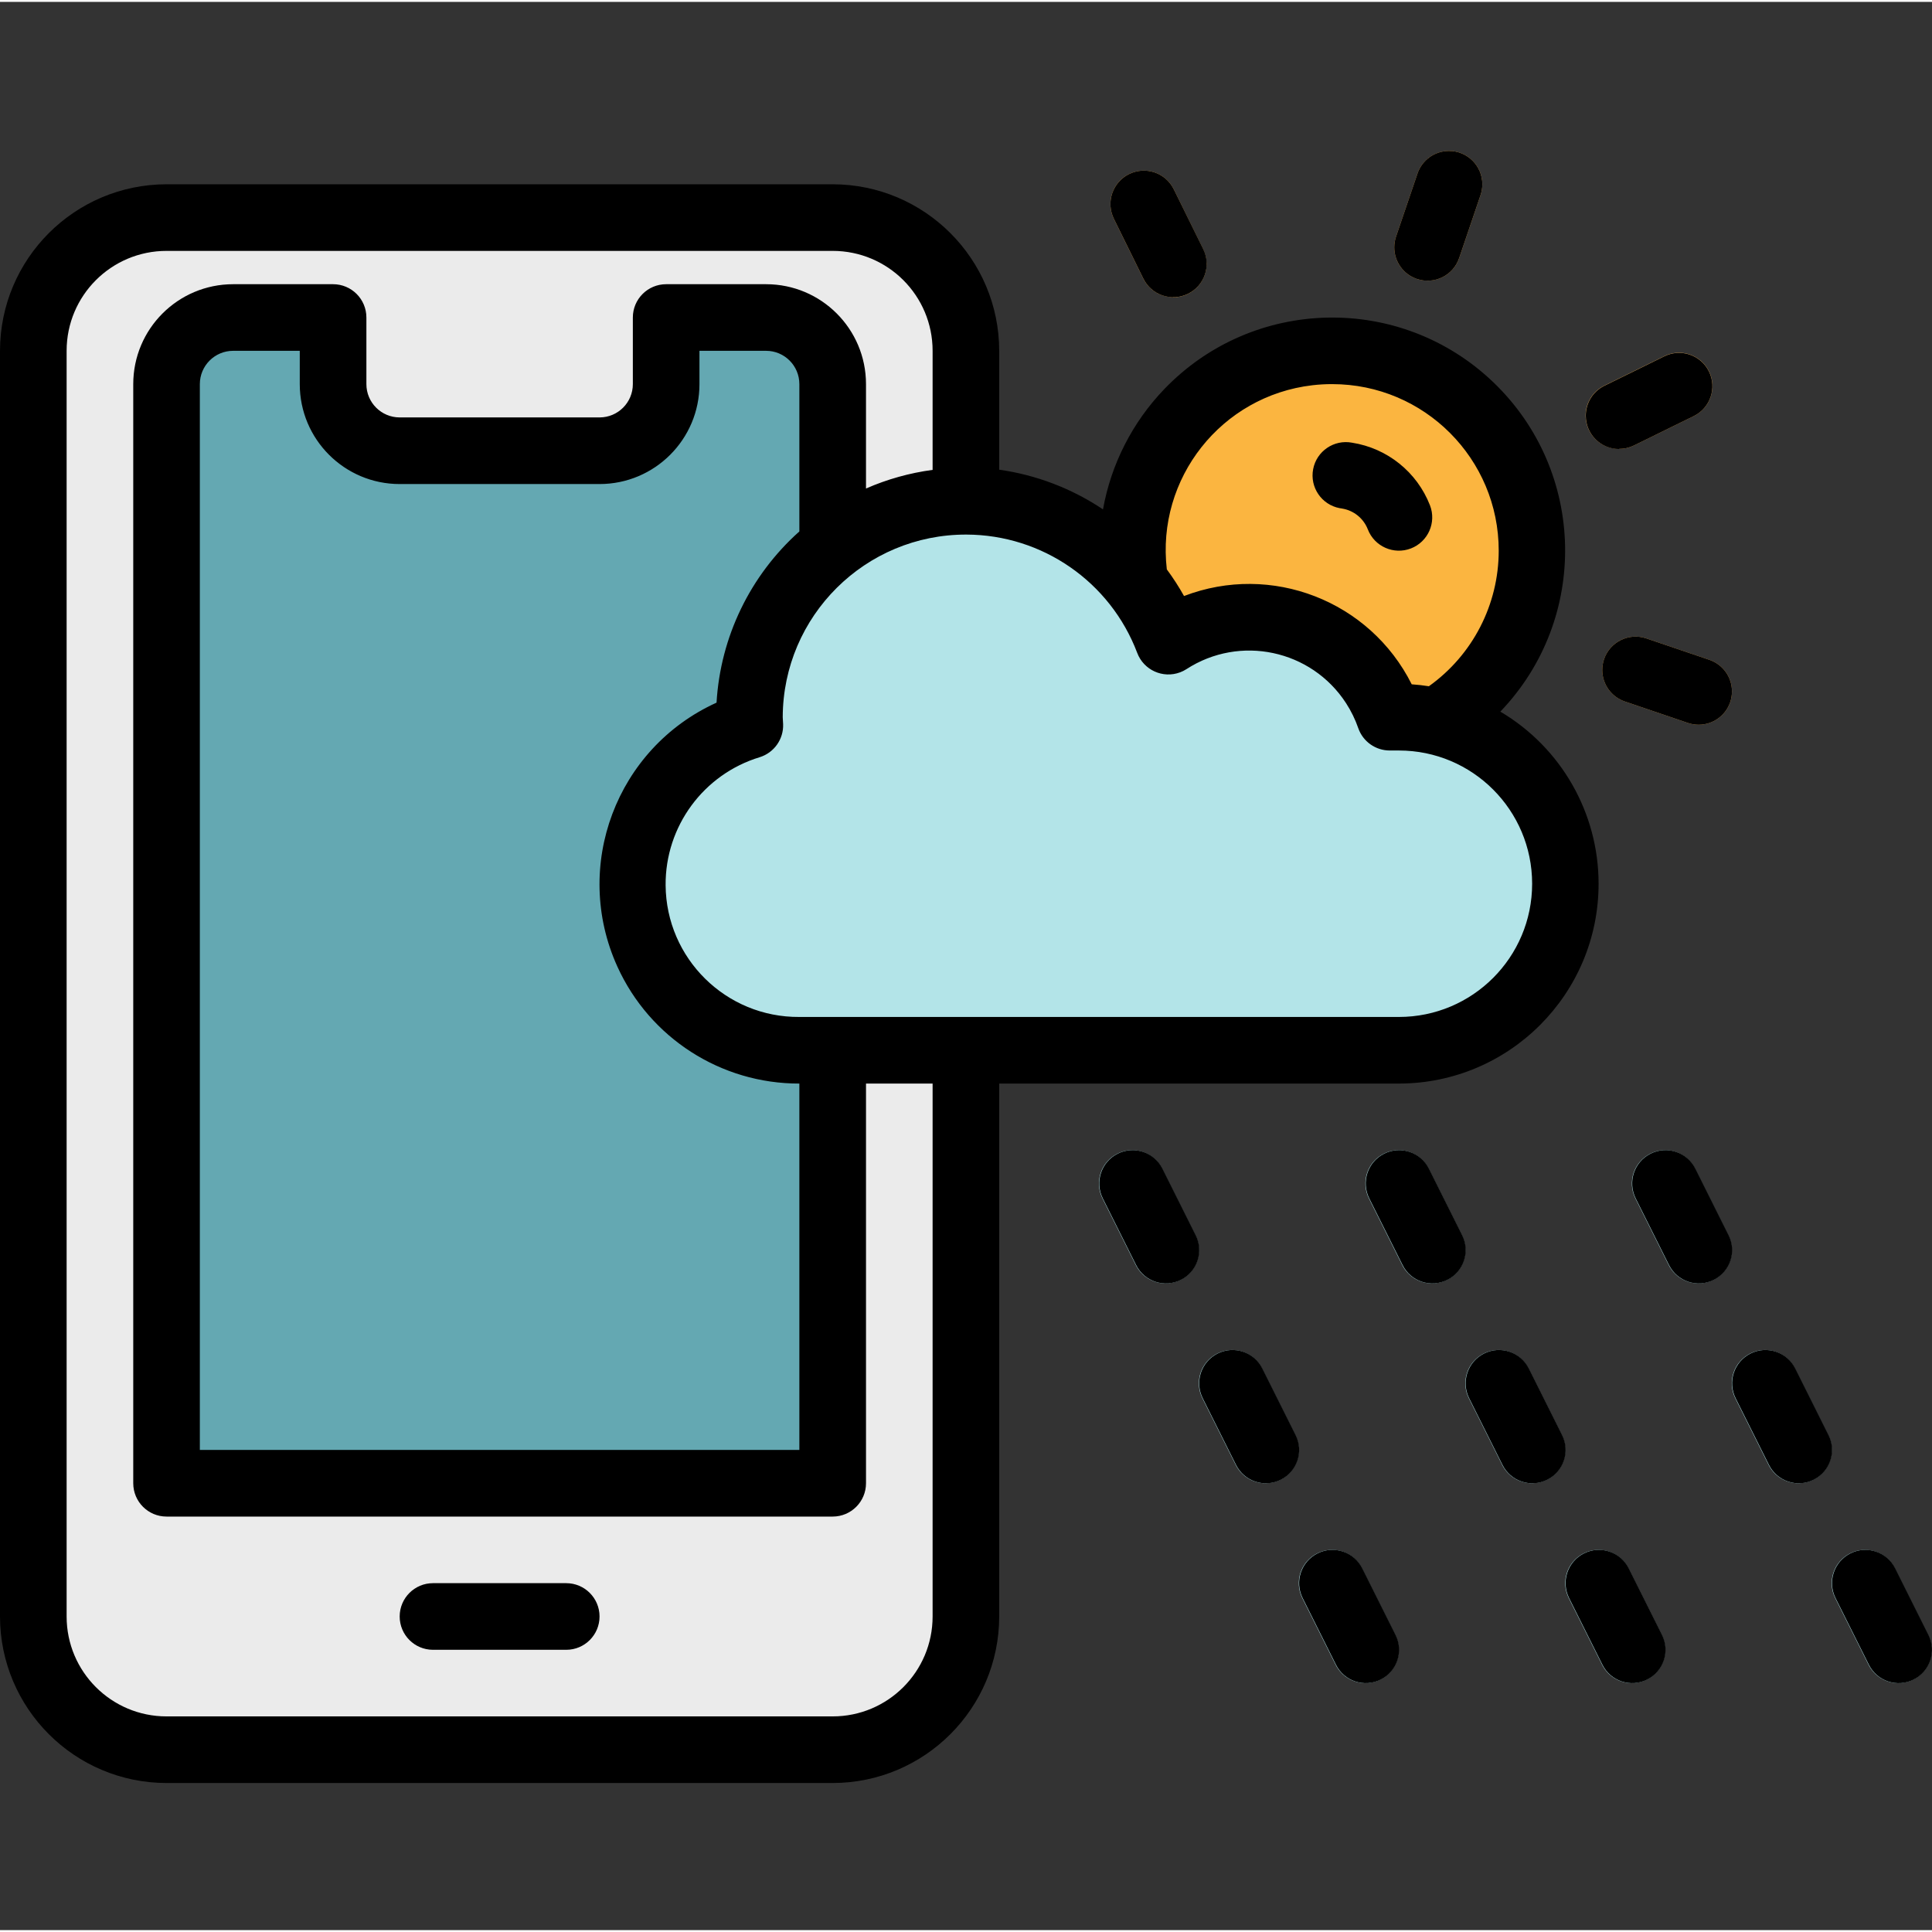 <svg height="511pt" viewBox="0 -39 512 511" width="511pt" xmlns="http://www.w3.org/2000/svg"><rect x="0" y="-39" width="512" height="511" fill="#333333" stroke="none"/><path d="m406.031 106.43c0 29.25-23.715 52.961-52.961 52.961-29.25 0-52.961-23.711-52.961-52.961s23.711-52.961 52.961-52.961c29.246 0 52.961 23.711 52.961 52.961zm0 0" fill="#fbb540"/><path d="m44.133 18.164h176.535c19.5 0 35.309 15.805 35.309 35.305v335.418c0 19.496-15.809 35.305-35.309 35.305h-176.535c-19.5 0-35.305-15.809-35.305-35.305v-335.418c0-19.5 15.805-35.305 35.305-35.305zm0 0" fill="#ebebeb"/><path d="m220.668 353.578h-176.535v-291.281c0-9.75 7.906-17.652 17.656-17.652h141.227c9.75 0 17.652 7.902 17.652 17.652zm0 0" fill="#64a8b2"/><path d="m88.266 35.816h88.27v26.48c0 9.75-7.902 17.652-17.652 17.652h-52.961c-9.75 0-17.656-7.902-17.656-17.652zm0 0" fill="#ebebeb"/><path d="m150.055 397.711h-35.309c-4.875 0-8.824-3.949-8.824-8.824s3.949-8.828 8.824-8.828h35.309c4.875 0 8.828 3.953 8.828 8.828s-3.953 8.824-8.828 8.824zm0 0" fill="#d9d9d9"/><path d="m370.723 150.562h-2.438c-7.141-20.559-29.602-31.438-50.16-24.293-2.984 1.035-5.832 2.426-8.484 4.141-11.203-29.637-44.316-44.582-73.953-33.375-22.273 8.418-37.027 29.719-37.086 53.527 0 .75.078 1.477.113 2.207-23.223 7.172-36.234 31.812-29.062 55.035 5.711 18.496 22.832 31.086 42.188 31.027h158.883c24.375 0 44.133-19.762 44.133-44.137 0-24.371-19.758-44.133-44.133-44.133zm0 0" fill="#b3e4e8"/><path d="m370.723 106.43c-3.648 0-6.918-2.238-8.234-5.641-1.141-2.934-3.758-5.039-6.867-5.523-4.844-.555-8.32-4.93-7.77-9.773.555-4.844 4.93-8.32 9.773-7.766.215.023.43.055.645.098 9.344 1.461 17.207 7.781 20.645 16.594 1.758 4.547-.5 9.656-5.047 11.418-1.004.387-2.07.59-3.145.594zm0 0" fill="#f3af3e"/><g fill="#f7ba61"><path d="m310.922 39.25c-3.375.008-6.457-1.906-7.945-4.934l-7.801-15.844c-2.152-4.387-.34-9.691 4.047-11.844 4.387-2.152 9.688-.34 11.84 4.047l7.805 15.891c.586 1.215.887 2.551.883 3.898 0 4.875-3.953 8.828-8.828 8.828zm0 0"/><path d="m450.164 152.559c-.969 0-1.926-.16-2.844-.469l-16.719-5.684c-3.578-1.219-5.984-4.578-5.984-8.359.004-.965.16-1.926.469-2.84 1.566-4.617 6.578-7.09 11.195-5.523.004 0 .012.004.016.004l16.707 5.676c3.582 1.219 5.992 4.586 5.984 8.367 0 .969-.156 1.926-.465 2.844-1.219 3.578-4.578 5.984-8.359 5.984zm0 0"/><path d="m429.086 79.457c-4.875.027-8.852-3.898-8.883-8.773-.02-3.402 1.918-6.516 4.98-8l15.887-7.801c4.387-2.152 9.691-.34 11.844 4.047 2.152 4.387.34 9.688-4.047 11.84l-15.891 7.805c-1.211.586-2.543.887-3.891.883zm0 0"/><path d="m378.32 34.879c-4.871.004-8.828-3.945-8.832-8.82 0-.973.16-1.938.477-2.855l5.684-16.711c1.566-4.613 6.578-7.09 11.195-5.523 3.582 1.219 5.992 4.582 5.988 8.367 0 .965-.156 1.926-.465 2.844l-5.676 16.715c-1.219 3.582-4.586 5.992-8.371 5.984zm0 0"/></g><path d="m503.125 406.539c-3.363.02-6.441-1.875-7.945-4.883l-8.828-17.652c-2.18-4.363-.406-9.668 3.957-11.844 4.363-2.18 9.664-.41 11.844 3.953l8.828 17.652c2.18 4.363.41 9.664-3.949 11.844-1.215.605-2.551.922-3.906.93zm0 0" fill="#b8eaee"/><path d="m335.414 353.578c-3.359.02-6.441-1.875-7.941-4.883l-8.828-17.652c-2.18-4.363-.41-9.664 3.953-11.844 4.363-2.18 9.668-.41 11.848 3.953l8.828 17.652c2.176 4.363.41 9.664-3.953 11.844-1.211.605-2.547.922-3.906.93zm0 0" fill="#b8eaee"/><path d="m379.551 300.617c-3.363.02-6.441-1.875-7.945-4.879l-8.828-17.656c-2.18-4.363-.406-9.664 3.957-11.844 4.363-2.18 9.664-.41 11.844 3.953l8.828 17.652c2.18 4.363.41 9.664-3.953 11.844-1.211.605-2.547.926-3.902.93zm0 0" fill="#c0f5f9"/><path d="m432.508 406.539c-3.359.02-6.441-1.875-7.941-4.883l-8.828-17.652c-2.18-4.363-.406-9.668 3.957-11.844 4.359-2.18 9.664-.41 11.844 3.953l8.828 17.652c2.176 4.363.41 9.664-3.953 11.844-1.211.605-2.547.922-3.906.93zm0 0" fill="#c0f5f9"/><path d="m361.895 406.539c-3.359.02-6.441-1.875-7.941-4.883l-8.828-17.652c-2.18-4.363-.41-9.668 3.953-11.844 4.363-2.18 9.668-.41 11.848 3.953l8.824 17.652c2.18 4.363.41 9.664-3.949 11.844-1.211.605-2.551.922-3.906.93zm0 0" fill="#c0f5f9"/><path d="m406.031 353.578c-3.363.02-6.441-1.875-7.945-4.883l-8.828-17.652c-2.18-4.363-.406-9.664 3.957-11.844 4.363-2.18 9.664-.41 11.844 3.953l8.828 17.652c2.18 4.363.41 9.664-3.949 11.844-1.215.605-2.551.922-3.906.93zm0 0" fill="#b3e4e8"/><path d="m450.164 300.617c-3.363.02-6.441-1.875-7.945-4.879l-8.828-17.656c-2.176-4.363-.406-9.664 3.957-11.844 4.363-2.18 9.664-.41 11.844 3.953l8.828 17.652c2.18 4.363.41 9.664-3.949 11.844-1.215.605-2.551.926-3.906.93zm0 0" fill="#b3e4e8"/><path d="m308.934 300.617c-3.359.02-6.441-1.875-7.941-4.879l-8.828-17.656c-2.18-4.363-.406-9.664 3.953-11.844 4.363-2.18 9.668-.41 11.848 3.953l8.828 17.652c2.176 4.363.41 9.664-3.953 11.844-1.211.605-2.547.926-3.906.93zm0 0" fill="#b8eaee"/><path d="m476.645 353.578c-3.363.02-6.441-1.875-7.945-4.883l-8.828-17.652c-2.176-4.363-.406-9.664 3.957-11.844 4.363-2.18 9.664-.41 11.844 3.953l8.828 17.652c2.18 4.363.41 9.664-3.949 11.844-1.215.605-2.551.922-3.906.93zm0 0" fill="#c0f5f9"/><path d="m150.055 380.059h-35.309c-4.875 0-8.824 3.953-8.824 8.828s3.949 8.824 8.824 8.824h35.309c4.875 0 8.828-3.949 8.828-8.824s-3.953-8.828-8.828-8.828zm0 0"/><path d="m370.723 247.656c29.25-.023 52.941-23.754 52.918-53.004-.016-18.723-9.918-36.047-26.039-45.562 23.59-24.602 22.773-63.668-1.828-87.262-24.602-23.594-63.668-22.773-87.262 1.828-8.422 8.781-14.062 19.859-16.207 31.836-8.258-5.531-17.66-9.129-27.504-10.52v-31.504c-.027-24.359-19.77-44.102-44.133-44.133h-176.535c-24.363.027-44.105 19.77-44.133 44.133v335.418c.027 24.359 19.77 44.102 44.133 44.133h176.535c24.363-.031 44.105-19.773 44.133-44.133v-141.23zm-17.652-185.359c24.371.012 44.121 19.785 44.105 44.16-.008 14.254-6.902 27.629-18.508 35.906-1.5-.23-3.012-.414-4.547-.512-11.105-22.152-37.203-32.273-60.34-23.398-1.371-2.449-2.895-4.809-4.562-7.062-2.816-24.133 14.461-45.98 38.594-48.797 1.742-.203 3.5-.305 5.258-.297zm-51.699 71.215c1.711 4.562 6.797 6.875 11.363 5.164.582-.215 1.141-.496 1.664-.832 14.168-9.199 33.109-5.176 42.309 8.988 1.359 2.09 2.453 4.336 3.266 6.688 1.25 3.52 4.586 5.871 8.324 5.871h2.426c19.5 0 35.309 15.805 35.309 35.305s-15.809 35.309-35.309 35.309h-158.883c-19.43.145-35.301-15.488-35.445-34.918-.117-15.59 10.039-29.402 24.961-33.93 3.789-1.191 6.316-4.762 6.18-8.73l-.105-1.863c.082-26.812 21.887-48.48 48.699-48.395 20.117.062 38.113 12.527 45.242 31.344zm-195.449-44.734h52.961c14.621 0 26.48-11.855 26.48-26.48v-8.828h17.652c4.875 0 8.824 3.953 8.824 8.828v39.039c-13.027 11.625-20.922 27.938-21.949 45.371-26.574 12.059-38.34 43.375-26.281 69.949 8.582 18.918 27.457 31.047 48.23 31v97.094h-158.879v-282.453c0-4.875 3.953-8.828 8.828-8.828h17.652v8.828c0 14.625 11.855 26.48 26.48 26.48zm141.227 300.109c0 14.621-11.855 26.477-26.48 26.477h-176.535c-14.625 0-26.48-11.855-26.48-26.477v-335.418c0-14.625 11.855-26.48 26.48-26.48h176.535c14.625 0 26.48 11.855 26.48 26.48v31.555c-6.086.812-12.027 2.473-17.652 4.938v-27.664c0-14.625-11.855-26.48-26.48-26.48h-26.48c-4.875 0-8.828 3.953-8.828 8.828v17.652c0 4.875-3.949 8.824-8.824 8.824h-52.961c-4.875 0-8.828-3.949-8.828-8.824v-17.656c0-4.875-3.953-8.824-8.828-8.824h-26.477c-14.625 0-26.48 11.855-26.48 26.48v291.281c0 4.875 3.949 8.828 8.824 8.828h176.535c4.875 0 8.828-3.953 8.828-8.828v-105.922h17.652zm0 0"/><path d="m511.066 393.766-8.824-17.652c-2.18-4.363-7.484-6.133-11.848-3.953-4.363 2.176-6.133 7.48-3.953 11.844l8.828 17.652c2.176 4.363 7.48 6.133 11.844 3.957 4.363-2.18 6.133-7.484 3.953-11.848zm0 0"/><path d="m308.055 270.191c-2.18-4.363-7.484-6.133-11.848-3.953-4.363 2.18-6.133 7.48-3.953 11.844l8.824 17.656c2.18 4.363 7.484 6.133 11.848 3.953 4.363-2.18 6.133-7.484 3.953-11.848zm0 0"/><path d="m475.762 323.152c-2.18-4.363-7.484-6.133-11.848-3.953-4.363 2.18-6.133 7.48-3.953 11.844l8.824 17.652c2.18 4.363 7.484 6.137 11.848 3.957 4.363-2.18 6.133-7.484 3.953-11.848zm0 0"/><path d="m405.148 323.152c-2.18-4.363-7.484-6.133-11.848-3.953-4.363 2.18-6.133 7.48-3.953 11.844l8.824 17.652c2.18 4.363 7.484 6.137 11.848 3.957 4.363-2.18 6.133-7.484 3.953-11.848zm0 0"/><path d="m449.281 270.191c-2.18-4.363-7.484-6.133-11.848-3.953-4.363 2.18-6.133 7.48-3.953 11.844l8.828 17.656c2.176 4.363 7.48 6.133 11.844 3.953 4.363-2.18 6.133-7.484 3.953-11.848zm0 0"/><path d="m431.625 376.113c-2.176-4.363-7.48-6.133-11.844-3.953-4.363 2.176-6.133 7.48-3.953 11.844l8.824 17.652c2.18 4.363 7.484 6.133 11.848 3.957 4.363-2.18 6.133-7.484 3.953-11.848zm0 0"/><path d="m378.668 270.191c-2.18-4.363-7.484-6.133-11.848-3.953-4.363 2.18-6.133 7.48-3.953 11.844l8.828 17.656c2.176 4.363 7.48 6.133 11.844 3.953 4.363-2.18 6.133-7.484 3.953-11.848zm0 0"/><path d="m334.531 323.152c-2.176-4.363-7.48-6.133-11.844-3.953-4.363 2.18-6.133 7.48-3.953 11.844l8.824 17.652c2.18 4.363 7.484 6.137 11.848 3.957 4.363-2.18 6.133-7.484 3.953-11.848zm0 0"/><path d="m361.012 376.113c-2.176-4.363-7.48-6.133-11.844-3.953-4.363 2.176-6.133 7.48-3.953 11.844l8.824 17.652c2.18 4.363 7.484 6.133 11.848 3.957 4.363-2.18 6.133-7.484 3.953-11.848zm0 0"/><path d="m355.621 95.266c3.109.484 5.727 2.59 6.867 5.523 1.758 4.547 6.871 6.809 11.422 5.051 4.547-1.762 6.809-6.875 5.047-11.422-3.438-8.812-11.301-15.133-20.645-16.598-4.789-.906-9.41 2.238-10.316 7.027-.91 4.789 2.234 9.41 7.027 10.32.211.039.426.07.641.094h-.043zm0 0"/><path d="m302.988 34.316c2.148 4.387 7.453 6.199 11.84 4.047 4.387-2.152 6.199-7.453 4.047-11.844l-7.805-15.844c-2.152-4.387-7.453-6.199-11.84-4.047s-6.199 7.457-4.047 11.844zm0 0"/><path d="m453.004 135.363-16.707-5.676c-4.613-1.574-9.629.891-11.207 5.504 0 .004 0 .008-.004.012-.309.918-.465 1.879-.469 2.844 0 3.781 2.406 7.141 5.984 8.359l16.719 5.684c.918.309 1.875.469 2.844.469 3.781 0 7.141-2.406 8.359-5.984.305-.918.465-1.879.465-2.844.008-3.781-2.402-7.148-5.984-8.367zm0 0"/><path d="m429.086 79.457c1.348.004 2.68-.297 3.891-.883l15.887-7.805c4.375-2.152 6.18-7.445 4.027-11.82s-7.445-6.176-11.82-4.023l-15.887 7.805c-3.027 1.484-4.941 4.57-4.934 7.941 0 4.875 3.949 8.828 8.824 8.828zm0 0"/><path d="m375.48 34.414c4.613 1.574 9.629-.891 11.203-5.504.004-.004.004-.008.008-.016l5.676-16.715c.309-.918.465-1.879.465-2.844.004-4.875-3.945-8.828-8.82-8.832-3.785-.004-7.148 2.406-8.363 5.988l-5.684 16.711c-.312.918-.469 1.883-.469 2.852 0 3.777 2.406 7.141 5.984 8.359zm0 0"/></svg>